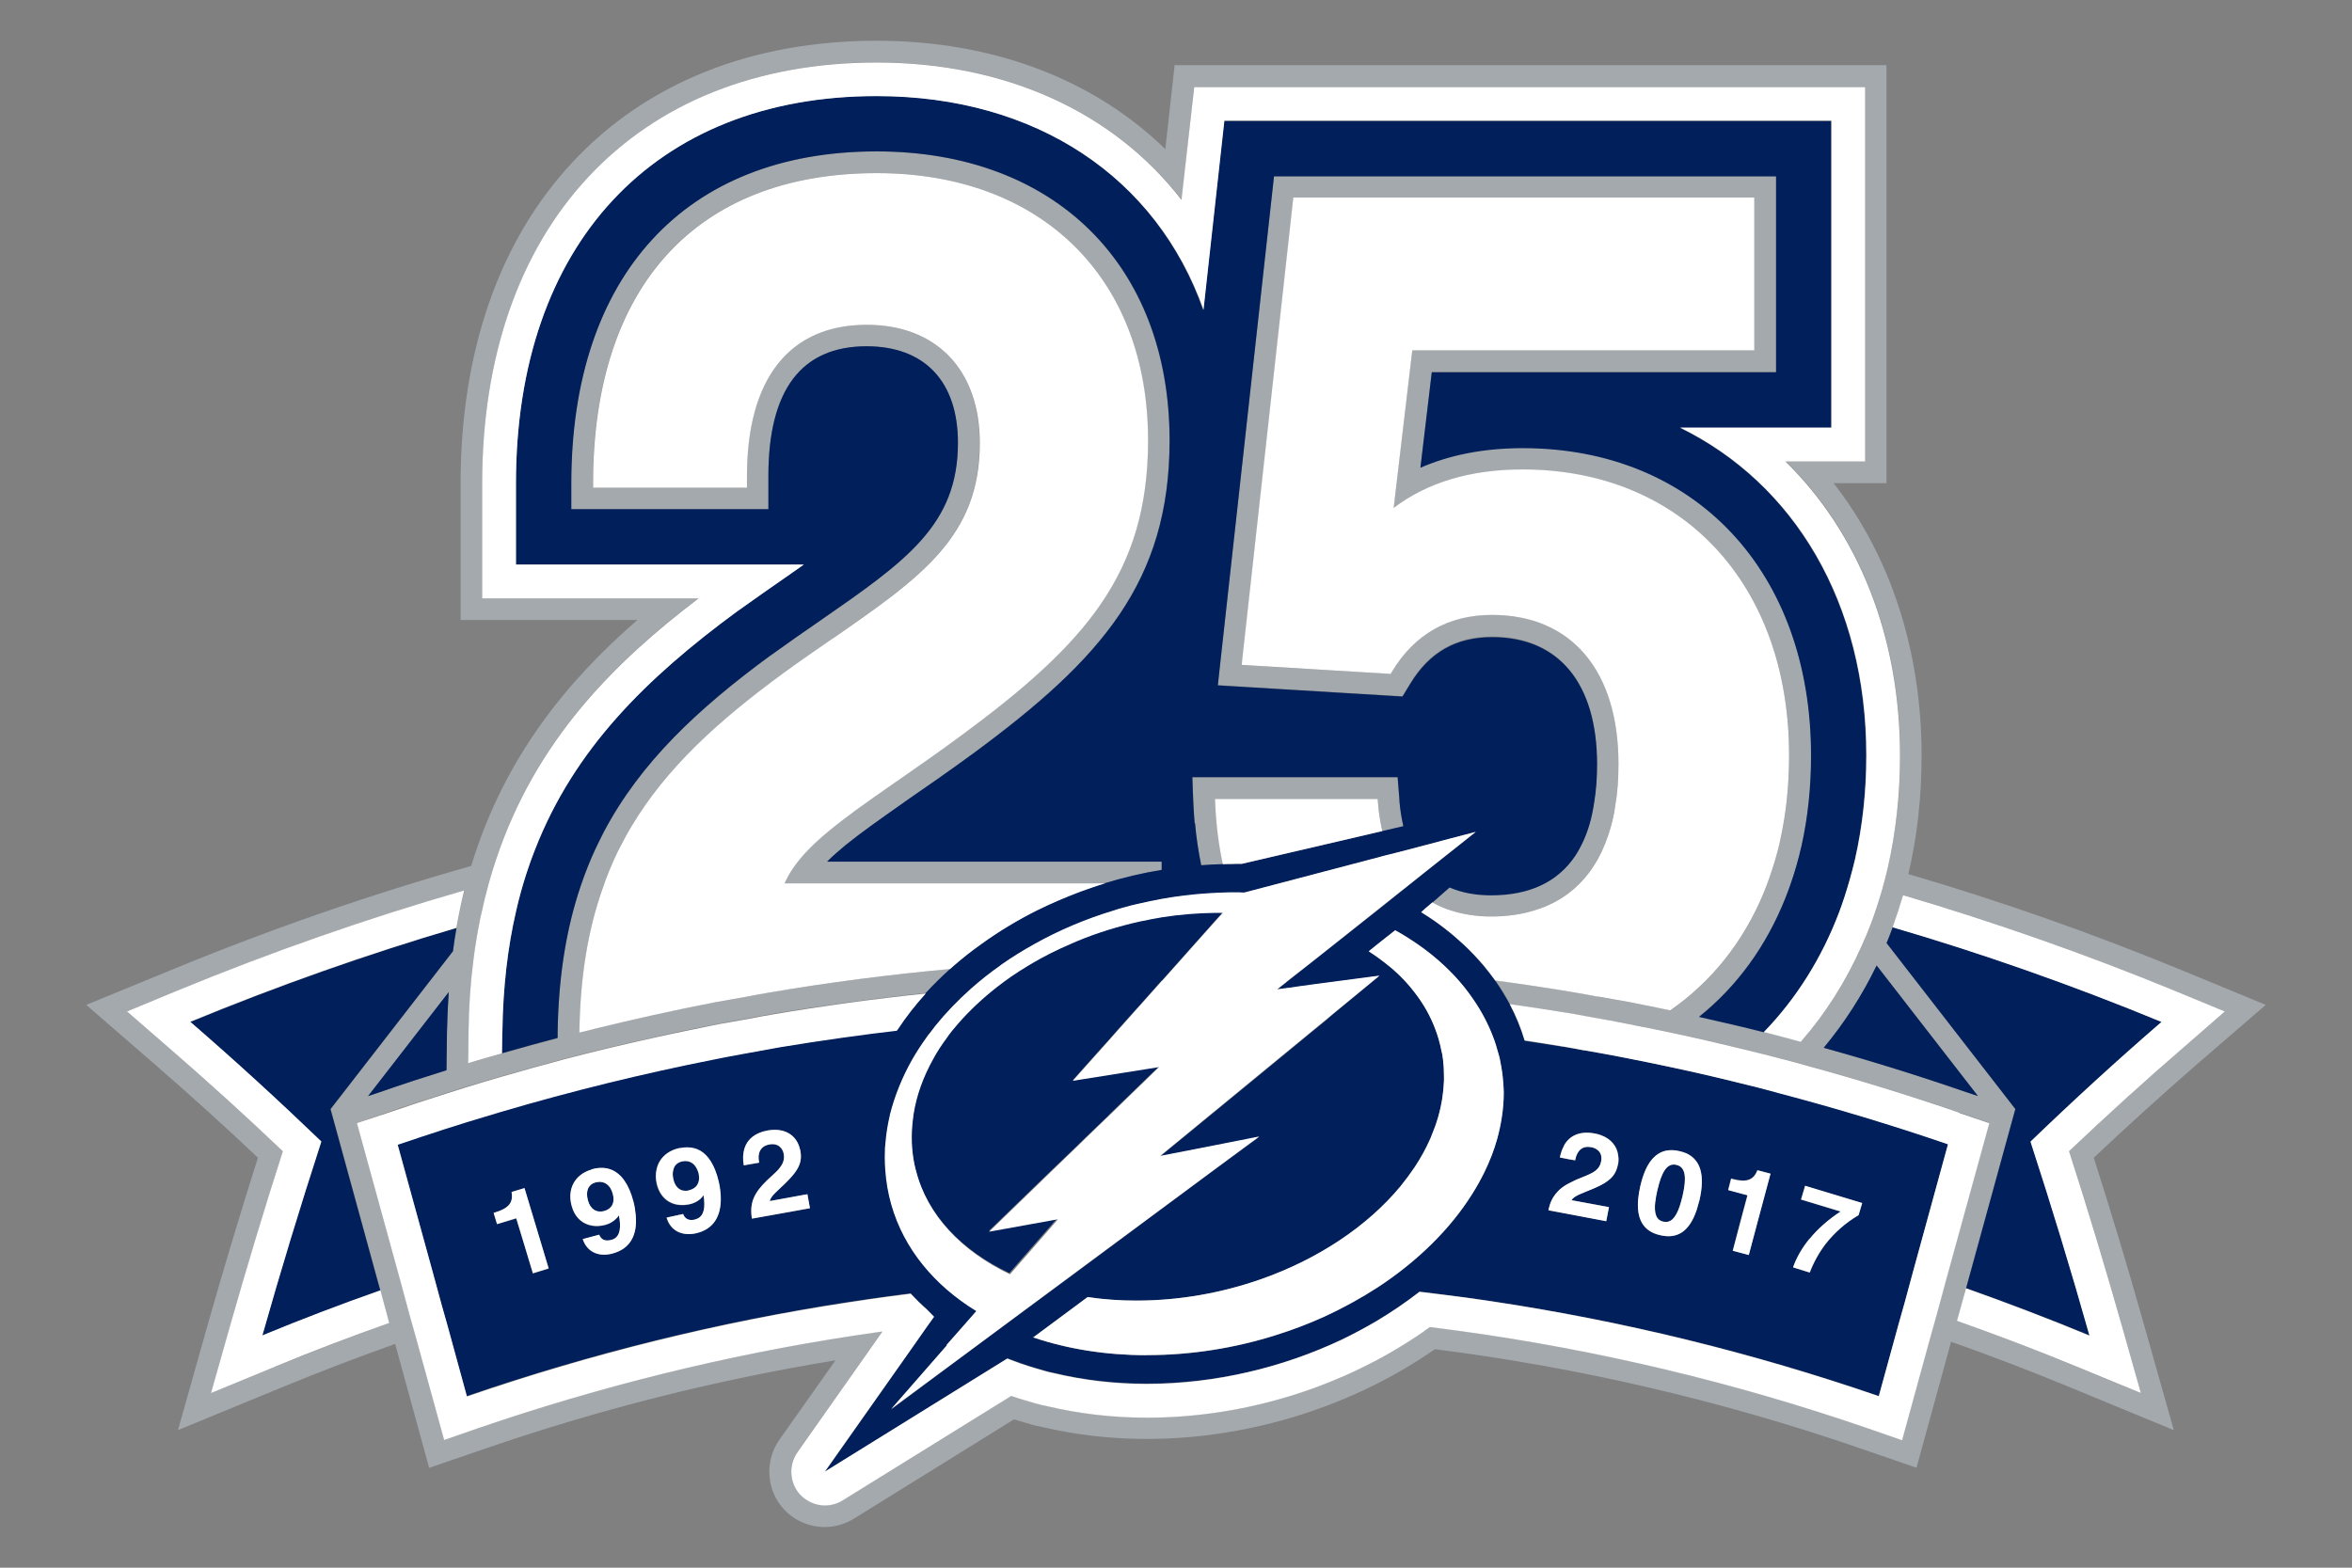 <?xml version="1.0" encoding="utf-8"?>
<!-- Generator: Adobe Illustrator 21.0.2, SVG Export Plug-In . SVG Version: 6.00 Build 0)  -->
<svg version="1.1" id="Layer_1" xmlns="http://www.w3.org/2000/svg" xmlns:xlink="http://www.w3.org/1999/xlink" x="0px" y="0px"
	 viewBox="0 0 24 16" style="enable-background:new 0 0 24 16;" xml:space="preserve">
<rect x="0" y="0" width="24" height="16" fill="#808080" stroke="none"/>
<path style="fill:none;" d="M23.12,10.256l-0.847-0.35c-0.924-0.38-1.858-0.71-2.8-0.985c0.09-0.38,0.135-0.786,0.135-1.21
	c0-1.066-0.316-2.035-0.898-2.78h0.54V0.665h-7.264l-0.095,0.857c-0.737-0.717-1.765-1.106-2.946-1.106
	c-1.275,0-2.35,0.43-3.105,1.242C5.093,2.458,4.7,3.592,4.7,4.934v1.394h1.804c-0.702,0.61-1.354,1.386-1.696,2.51
	c-1.037,0.294-2.065,0.65-3.08,1.07L0.88,10.256l0.692,0.6c0.356,0.31,0.713,0.63,1.06,0.96c-0.175,0.55-0.342,1.107-0.5,1.66
	l-0.316,1.12l1.076-0.443c0.377-0.155,0.756-0.3,1.14-0.437l0.347,1.265l0.568-0.195c1.173-0.404,2.37-0.705,3.578-0.902
	l-0.572,0.81c-0.154,0.22-0.133,0.52,0.05,0.714c0.107,0.113,0.257,0.177,0.412,0.177c0.105,0,0.208-0.03,0.298-0.085l1.634-1.014
	c0.015,0.005,0.03,0.01,0.047,0.014c0.083,0.025,0.16,0.05,0.24,0.064c0.342,0.08,0.7,0.122,1.065,0.122
	c1.074,0,2.126-0.347,2.943-0.916c1.47,0.186,2.925,0.524,4.346,1.014l0.568,0.196l0.353-1.286c0.403,0.142,0.802,0.295,1.197,0.458
	l1.076,0.444l-0.317-1.12c-0.157-0.555-0.325-1.113-0.5-1.66c0.35-0.33,0.705-0.652,1.06-0.96L23.12,10.256L23.12,10.256z"/>
<g>
	<path style="fill:#A4A9AD;" d="M23.12,10.256l-0.847-0.35c-0.924-0.38-1.858-0.71-2.8-0.985c0.09-0.38,0.135-0.786,0.135-1.21
		c0-1.066-0.316-2.035-0.898-2.78h0.54V0.665h-7.264l-0.095,0.857c-0.737-0.717-1.765-1.106-2.946-1.106
		c-1.275,0-2.35,0.43-3.105,1.242C5.093,2.458,4.7,3.592,4.7,4.934v1.394h1.804c-0.702,0.61-1.354,1.386-1.696,2.51
		c-1.037,0.294-2.065,0.65-3.08,1.07L0.88,10.256l0.692,0.6c0.356,0.31,0.713,0.63,1.06,0.96c-0.175,0.55-0.342,1.107-0.5,1.66
		l-0.316,1.12l1.076-0.443c0.377-0.155,0.756-0.3,1.14-0.437l0.347,1.265l0.568-0.195c1.173-0.404,2.37-0.705,3.578-0.902
		l-0.572,0.81c-0.154,0.22-0.133,0.52,0.05,0.714c0.107,0.113,0.257,0.177,0.412,0.177c0.105,0,0.208-0.03,0.298-0.085l1.634-1.014
		c0.015,0.005,0.03,0.01,0.047,0.014c0.083,0.025,0.16,0.05,0.24,0.064c0.342,0.08,0.7,0.122,1.065,0.122
		c1.074,0,2.126-0.347,2.943-0.916c1.47,0.186,2.925,0.524,4.346,1.014l0.568,0.196l0.353-1.286
		c0.403,0.142,0.802,0.295,1.197,0.458l1.076,0.444l-0.317-1.12c-0.157-0.555-0.325-1.113-0.5-1.66c0.35-0.33,0.705-0.652,1.06-0.96
		L23.12,10.256L23.12,10.256z M2.808,13.948l-0.655,0.27l0.193-0.682c0.17-0.597,0.35-1.196,0.54-1.786
		c-0.383-0.364-0.775-0.72-1.17-1.062l-0.42-0.365l0.515-0.213c0.967-0.398,1.944-0.74,2.93-1.022
		c-0.032,0.124-0.06,0.25-0.082,0.383C4.645,9.549,4.633,9.629,4.622,9.709l-1.247,1.61l0.507,1.85l0.09,0.333
		c-0.39,0.14-0.777,0.29-1.162,0.448L2.808,13.948z M4.561,10.528l-0.004,0.395c-0.228,0.07-0.456,0.145-0.682,0.223l-0.12,0.04
		l0.824-1.06c-0.01,0.13-0.015,0.263-0.017,0.4L4.561,10.528z M19.408,14.695l-0.346-0.12c-1.362-0.468-2.755-0.8-4.165-0.993
		c-0.102-0.014-0.205-0.028-0.307-0.04c-0.09,0.066-0.186,0.13-0.284,0.19c-0.745,0.46-1.665,0.735-2.604,0.735
		c-0.35,0-0.692-0.04-1.018-0.118c-0.07-0.014-0.143-0.036-0.226-0.06l-0.137-0.045l-1.722,1.067
		c-0.056,0.035-0.12,0.052-0.18,0.052c-0.093,0-0.184-0.037-0.25-0.108c-0.113-0.12-0.126-0.3-0.032-0.434l0.695-0.987l0.175-0.248
		c-0.1,0.014-0.2,0.028-0.3,0.044c-1.295,0.2-2.575,0.514-3.83,0.946l-0.345,0.12l-0.29-1.054l-0.06-0.214l-0.09-0.332l-0.45-1.636
		l0.305-0.105c0.202-0.07,0.404-0.135,0.607-0.2l0.222-0.07l0.345-0.102c0.21-0.06,0.42-0.12,0.63-0.175
		c0.305-0.08,0.61-0.153,0.916-0.22l0.192-0.044l0.207-0.043l0.262-0.052c0.113-0.022,0.225-0.042,0.338-0.062l0.218-0.04
		c0.52-0.087,1.04-0.158,1.564-0.213c0.077-0.085,0.16-0.167,0.248-0.245c-0.62,0.058-1.24,0.138-1.857,0.242
		c-0.073,0.012-0.145,0.026-0.218,0.04l-0.338,0.06c-0.41,0.08-0.816,0.17-1.222,0.27c-0.035,0.01-0.07,0.017-0.105,0.026
		l-0.043,0.01C5.921,9.975,6,9.497,6.143,9.08c0.048-0.137,0.103-0.267,0.163-0.39c0.043-0.09,0.09-0.175,0.14-0.258
		c0.355-0.593,0.877-1.07,1.543-1.558C8.166,6.746,8.333,6.63,8.495,6.518c0.904-0.627,1.5-1.04,1.5-1.996
		c0-0.745-0.44-1.207-1.152-1.207c-0.788,0-1.223,0.55-1.223,1.544v0.117H6.05V4.933c0-2.013,1.055-3.167,2.895-3.167
		c1.682,0,2.768,1.07,2.768,2.73c0,1.355-0.64,2.076-1.904,3.008C9.574,7.677,9.351,7.832,9.155,7.969L9.117,7.995
		C8.981,8.089,8.855,8.178,8.739,8.263c-0.2,0.145-0.37,0.28-0.5,0.416c-0.105,0.11-0.185,0.22-0.234,0.336h3.27
		c0.188-0.057,0.38-0.103,0.578-0.136V8.793H8.44c0.055-0.055,0.12-0.11,0.19-0.17c0.16-0.128,0.354-0.265,0.567-0.414l0.085-0.06
		l0.287-0.2c0.117-0.084,0.242-0.172,0.37-0.267c1.294-0.954,1.994-1.744,1.994-3.186c0-1.792-1.173-2.95-2.99-2.95
		c-1.95,0-3.116,1.266-3.116,3.387v0.264H7.84v-0.34c0-0.877,0.337-1.322,1.002-1.322c0.593,0,0.932,0.36,0.932,0.986
		c0,0.84-0.53,1.206-1.406,1.815C8.206,6.446,8.04,6.563,7.862,6.692L7.857,6.695c-0.74,0.542-1.322,1.09-1.697,1.8
		C6.117,8.577,6.076,8.662,6.038,8.749C5.984,8.874,5.936,9.003,5.894,9.137c-0.126,0.41-0.197,0.87-0.204,1.403v0.056
		c-0.19,0.05-0.378,0.102-0.567,0.156l-0.345,0.1l0.004-0.323c0.003-0.26,0.02-0.503,0.05-0.734C4.849,9.659,4.87,9.528,4.895,9.401
		l0.014-0.065c0.022-0.11,0.048-0.215,0.076-0.318c0.024-0.086,0.05-0.17,0.077-0.25c0.406-1.212,1.202-2.006,2.064-2.663H4.92
		V4.934C4.92,3.65,5.294,2.57,6,1.81c0.716-0.768,1.734-1.174,2.946-1.174c1.32,0,2.42,0.51,3.113,1.402l0.127-1.153h6.846v3.82
		H18.22c0.746,0.73,1.17,1.79,1.17,3c0,0.405-0.044,0.79-0.127,1.152C19.247,8.927,19.229,9,19.209,9.07
		c-0.03,0.112-0.066,0.22-0.106,0.328l-0.007,0.02c-0.03,0.08-0.063,0.16-0.097,0.236c-0.16,0.357-0.367,0.684-0.62,0.974
		l-0.378-0.1c-0.22-0.054-0.44-0.106-0.662-0.155c0.387-0.31,0.686-0.72,0.88-1.21c0.043-0.105,0.08-0.214,0.112-0.327
		c0.02-0.07,0.038-0.14,0.055-0.214c0.063-0.286,0.096-0.592,0.096-0.916c0-1.877-1.184-3.138-2.944-3.138
		c-0.39,0-0.74,0.067-1.043,0.2l0.115-0.972h3.514v-2H13l-0.543,4.92l-0.03,0.276l1.884,0.114l0.08-0.136
		c0.193-0.318,0.465-0.473,0.834-0.473c0.68,0,1.07,0.473,1.07,1.298c0,0.142-0.01,0.272-0.03,0.39
		c-0.01,0.078-0.026,0.15-0.046,0.217c-0.036,0.124-0.085,0.232-0.147,0.325c-0.178,0.268-0.465,0.404-0.858,0.404
		c-0.17,0-0.307-0.03-0.422-0.08l-0.178,0.157c0.06,0.033,0.123,0.06,0.19,0.083c0.123,0.04,0.26,0.062,0.41,0.062
		c0.162,0,0.31-0.02,0.443-0.062c0.284-0.087,0.5-0.264,0.646-0.524c0.055-0.098,0.1-0.206,0.133-0.327
		c0.02-0.07,0.034-0.142,0.046-0.217c0.02-0.132,0.033-0.274,0.033-0.428c0-0.95-0.483-1.52-1.29-1.52
		c-0.447,0-0.79,0.196-1.023,0.58l-0.013,0.022l-1.517-0.09l0.005-0.046l0.522-4.723H17.9v1.56h-3.49l-0.19,1.608
		c0.345-0.26,0.786-0.393,1.315-0.393c1.628,0,2.722,1.172,2.722,2.917c0,0.305-0.03,0.593-0.09,0.862
		c-0.017,0.073-0.036,0.144-0.056,0.214c-0.032,0.113-0.07,0.222-0.113,0.327c-0.207,0.5-0.532,0.906-0.954,1.2
		c-0.02-0.005-0.04-0.01-0.058-0.013l-0.062-0.013c-0.094-0.02-0.187-0.038-0.28-0.056l-0.34-0.06
		c-0.072-0.014-0.144-0.028-0.217-0.04c-0.275-0.047-0.55-0.087-0.827-0.125c0.055,0.08,0.105,0.16,0.15,0.244
		c0.21,0.03,0.42,0.06,0.628,0.096c0.073,0.012,0.145,0.026,0.218,0.04l0.34,0.06l0.03,0.007l0.073,0.014
		c0.02,0.004,0.044,0.01,0.066,0.013c0.11,0.022,0.222,0.044,0.332,0.068c0.238,0.05,0.475,0.106,0.712,0.164
		c0.132,0.032,0.264,0.066,0.395,0.1c0.08,0.02,0.163,0.043,0.244,0.065c0.517,0.142,1.032,0.3,1.543,0.476l0.305,0.105
		l-0.444,1.616l-0.09,0.333l-0.06,0.214l-0.297,1.075L19.408,14.695z M19.15,9.853l1.032,1.333l-0.12-0.04
		c-0.48-0.167-0.964-0.317-1.452-0.453C18.823,10.438,19.003,10.157,19.15,9.853z M21.115,11.751c0.19,0.59,0.37,1.19,0.54,1.787
		l0.192,0.682l-0.655-0.27c-0.404-0.168-0.81-0.323-1.222-0.468l0.09-0.333l0.504-1.83L19.25,9.625
		c0.022-0.053,0.043-0.107,0.063-0.162c0.04-0.107,0.074-0.216,0.106-0.328c0.93,0.274,1.854,0.6,2.77,0.976l0.514,0.213
		l-0.42,0.365c-0.395,0.34-0.787,0.697-1.17,1.06L21.115,11.751z"/>
	<path style="fill:#A4A9AD;" d="M14.278,8.158l-0.017-0.223V7.932h-2.095l0.006,0.127l0.007,0.147
		c0.003,0.066,0.008,0.132,0.014,0.196c0.015,0.148,0.036,0.29,0.065,0.428c0.074-0.005,0.148-0.008,0.223-0.01
		c-0.03-0.133-0.05-0.27-0.065-0.415c-0.007-0.068-0.012-0.137-0.015-0.208l-0.002-0.044h1.66l0.003,0.04
		c0.007,0.102,0.022,0.2,0.044,0.29l0.214-0.05c-0.02-0.087-0.033-0.174-0.04-0.258V8.158H14.278z"/>
</g>
<g>
	<path style="fill:#001F5B;" d="M4.556,10.923l0.005-0.396c0.003-0.138,0.01-0.272,0.018-0.402l-0.823,1.062l0.12-0.04
		C4.101,11.067,4.329,10.994,4.556,10.923z M22.058,10.43c-0.907-0.375-1.822-0.697-2.744-0.967c-0.02,0.055-0.04,0.108-0.063,0.162
		l1.314,1.694l-0.502,1.828c0.422,0.15,0.843,0.31,1.26,0.482c-0.186-0.66-0.387-1.32-0.6-1.98c0.433-0.418,0.88-0.826,1.336-1.22
		L22.058,10.43z"/>
	<path style="fill:#001F5B;" d="M20.063,11.146l0.12,0.04l-1.034-1.332c-0.147,0.303-0.327,0.584-0.54,0.84
		c0.488,0.135,0.972,0.286,1.453,0.452H20.063z M3.372,11.32l1.25-1.612c0.01-0.08,0.022-0.16,0.036-0.237
		c-0.912,0.27-1.818,0.59-2.716,0.96c0.457,0.395,0.902,0.803,1.337,1.222c-0.215,0.658-0.416,1.317-0.603,1.98
		c0.4-0.166,0.8-0.32,1.204-0.462L3.372,11.32L3.372,11.32z M7.115,11.94c-0.03-0.07-0.086-0.1-0.155-0.086
		c-0.048,0.01-0.08,0.04-0.09,0.085c-0.008,0.026-0.008,0.058,0,0.095c0.02,0.09,0.08,0.133,0.16,0.115
		c0.08-0.018,0.118-0.08,0.098-0.17c-0.003-0.015-0.008-0.03-0.013-0.04L7.115,11.94z M16.91,12.148
		c-0.01,0.042-0.015,0.08-0.02,0.113c-0.014,0.124,0.01,0.192,0.083,0.208c0.073,0.017,0.125-0.035,0.165-0.154
		c0.01-0.03,0.02-0.066,0.03-0.107c0.045-0.196,0.03-0.298-0.063-0.32c-0.092-0.02-0.15,0.065-0.194,0.26H16.91z M6.08,12.067
		c-0.075,0.02-0.107,0.087-0.08,0.184c0.023,0.09,0.084,0.13,0.165,0.11c0.08-0.02,0.113-0.086,0.09-0.173
		c-0.025-0.097-0.093-0.14-0.174-0.12L6.08,12.067z"/>
	<path style="fill:#001F5B;" d="M17.896,11.09c-0.145-0.038-0.29-0.073-0.436-0.107c-0.283-0.066-0.567-0.126-0.85-0.182
		l-0.093-0.017c-0.113-0.022-0.226-0.042-0.34-0.062c-0.005,0-0.012,0-0.018-0.002l-0.103-0.018l-0.097-0.017l-0.015-0.002
		l-0.387-0.06c-0.038-0.127-0.088-0.25-0.15-0.37c-0.045-0.083-0.095-0.165-0.15-0.244c-0.037-0.05-0.076-0.1-0.117-0.15
		c-0.063-0.076-0.133-0.15-0.208-0.22c-0.122-0.114-0.257-0.22-0.406-0.312l-0.025-0.016l0.018-0.015l0.025-0.022l0.035-0.03
		l0.035-0.03l0.178-0.156c0.116,0.05,0.254,0.08,0.423,0.08c0.393,0,0.68-0.136,0.86-0.404c0.06-0.093,0.11-0.2,0.146-0.325
		c0.02-0.067,0.034-0.14,0.046-0.216c0.02-0.12,0.03-0.25,0.03-0.392c0-0.825-0.39-1.298-1.07-1.298c-0.37,0-0.64,0.155-0.834,0.473
		l-0.082,0.133l-1.884-0.114l0.03-0.275L13,1.8h5.123v2H14.61l-0.116,0.974c0.303-0.132,0.652-0.2,1.043-0.2
		c1.76,0,2.943,1.26,2.943,3.138c0,0.325-0.033,0.63-0.096,0.916c-0.016,0.073-0.035,0.144-0.055,0.214
		c-0.033,0.113-0.07,0.222-0.112,0.327c-0.195,0.49-0.494,0.9-0.88,1.21c0.22,0.05,0.44,0.1,0.66,0.156
		c0.33-0.34,0.59-0.75,0.77-1.223c0.04-0.106,0.074-0.216,0.106-0.328c0.02-0.07,0.038-0.143,0.055-0.215
		c0.074-0.33,0.114-0.685,0.114-1.058c0-1.553-0.732-2.772-1.9-3.345h1.543v-3.13h-6.194l-0.213,1.93
		C11.803,1.817,10.58,0.98,8.945,0.98c-2.27,0-3.68,1.514-3.68,3.952v0.83h2.938l-0.16,0.11c-0.163,0.113-0.33,0.23-0.513,0.36
		L7.523,6.238c-0.932,0.684-1.662,1.406-2.06,2.424C5.43,8.742,5.4,8.827,5.373,8.912c-0.04,0.125-0.076,0.253-0.106,0.385
		c-0.086,0.37-0.134,0.78-0.14,1.234l-0.004,0.218c0.19-0.054,0.378-0.106,0.567-0.156v-0.055c0.008-0.532,0.078-0.993,0.205-1.402
		c0.042-0.135,0.09-0.264,0.143-0.388c0.038-0.087,0.08-0.172,0.122-0.255c0.374-0.71,0.958-1.257,1.697-1.8l0.004-0.002
		c0.18-0.13,0.346-0.245,0.508-0.357c0.877-0.608,1.406-0.976,1.406-1.815c0-0.626-0.34-0.985-0.932-0.985
		c-0.665,0-1.002,0.445-1.002,1.323v0.34H5.83V4.933c0-2.12,1.164-3.388,3.115-3.388c1.816,0,2.99,1.158,2.99,2.95
		c0,1.443-0.7,2.233-1.993,3.187c-0.13,0.095-0.254,0.184-0.373,0.267l-0.288,0.2l-0.085,0.06C8.983,8.359,8.79,8.495,8.63,8.624
		c-0.07,0.058-0.135,0.114-0.19,0.17h3.414v0.084c-0.198,0.032-0.39,0.078-0.577,0.135l-0.134,0.043
		c-0.04,0.013-0.08,0.028-0.118,0.043c-0.152,0.057-0.3,0.12-0.44,0.19c-0.203,0.102-0.395,0.217-0.572,0.345
		c-0.097,0.07-0.19,0.144-0.28,0.22L9.695,9.889c-0.088,0.08-0.17,0.16-0.248,0.245c-0.107,0.117-0.203,0.24-0.287,0.367
		l-0.01,0.013l-0.247,0.03c-0.105,0.013-0.21,0.028-0.313,0.043c-0.212,0.03-0.424,0.062-0.635,0.098
		c-0.073,0.012-0.145,0.026-0.218,0.04l-0.338,0.06l-0.11,0.023c-0.73,0.143-1.455,0.32-2.174,0.533
		c-0.116,0.033-0.23,0.07-0.346,0.105c-0.074,0.023-0.148,0.045-0.222,0.07c-0.164,0.052-0.327,0.106-0.49,0.162l0.358,1.306
		l0.09,0.332l0.06,0.213l0.197,0.72c1.273-0.438,2.57-0.757,3.878-0.958l0.248-0.037c0.135-0.02,0.27-0.037,0.404-0.054
		c0.052,0.057,0.107,0.11,0.166,0.163l0.073,0.073l-0.063,0.09l-0.17,0.244l-0.88,1.25l1.863-1.157
		c0.09,0.035,0.18,0.067,0.275,0.096c0.08,0.023,0.143,0.042,0.198,0.052c0.302,0.073,0.62,0.11,0.947,0.11
		c0.708,0,1.394-0.167,1.99-0.45c0.123-0.058,0.242-0.122,0.356-0.19c0.156-0.092,0.303-0.192,0.44-0.3l0.467,0.06
		c0.092,0.013,0.184,0.025,0.276,0.04c1.33,0.2,2.648,0.52,3.942,0.967l0.203-0.74l0.06-0.212l0.09-0.332l0.354-1.287
		c-0.57-0.197-1.145-0.37-1.722-0.523l-0.262-0.068L17.896,11.09z M17.926,12.5l-0.082,0.308l-0.164-0.044l0.08-0.305l0.07-0.263
		l-0.197-0.053l0.03-0.116c0.006,0,0.01,0.002,0.014,0.003c0.14,0.038,0.214,0.017,0.255-0.088l0.133,0.035l-0.14,0.524L17.926,12.5
		z M17.342,12.248l-0.03,0.106c-0.072,0.21-0.194,0.294-0.37,0.254c-0.174-0.04-0.247-0.166-0.224-0.38
		c0.004-0.038,0.01-0.076,0.02-0.118c0.014-0.065,0.032-0.122,0.054-0.17c0.074-0.163,0.188-0.227,0.344-0.19
		c0.026,0.005,0.05,0.013,0.072,0.023C17.355,11.84,17.398,11.998,17.342,12.248z M16.51,11.881c-0.015,0.08-0.05,0.13-0.104,0.17
		c-0.04,0.03-0.088,0.054-0.148,0.08l-0.01,0.004c-0.11,0.046-0.185,0.068-0.212,0.113l0.382,0.072l-0.027,0.143l-0.49-0.092
		l-0.09-0.016l-0.01-0.002c0.008-0.04,0.02-0.076,0.035-0.107c0.02-0.04,0.046-0.073,0.078-0.102c0.03-0.027,0.066-0.05,0.108-0.073
		l0.062-0.03c0.067-0.027,0.124-0.047,0.167-0.072c0.045-0.027,0.077-0.06,0.088-0.117v-0.01c0.006-0.043-0.007-0.08-0.036-0.103
		c-0.017-0.014-0.04-0.025-0.067-0.03c-0.083-0.016-0.143,0.028-0.162,0.128v0.007l-0.06-0.01l-0.082-0.017l-0.014-0.003
		c0.01-0.046,0.023-0.086,0.042-0.12v-0.003c0.06-0.107,0.17-0.15,0.314-0.123c0.023,0.004,0.044,0.01,0.063,0.017
		c0.104,0.038,0.165,0.114,0.176,0.21c0.005,0.028,0.005,0.057,0,0.087L16.51,11.881z M12.19,8.404
		c-0.005-0.064-0.01-0.13-0.013-0.196L12.171,8.06l-0.004-0.128h2.095v0.003l0.018,0.223v0.017c0.007,0.084,0.02,0.17,0.04,0.257
		l-0.214,0.05l-0.02,0.005l-0.02,0.005l-0.043,0.01l-1.35,0.315h-0.105l-0.043,0.002H12.48c-0.075,0.002-0.15,0.006-0.223,0.012
		c-0.028-0.14-0.05-0.28-0.063-0.43L12.19,8.404z M8.23,12.338l-0.148,0.027l-0.41,0.074c-0.027-0.166,0.026-0.267,0.154-0.39
		c0.044-0.043,0.083-0.077,0.113-0.11c0.016-0.017,0.03-0.036,0.04-0.055c0.018-0.03,0.025-0.064,0.017-0.105
		c-0.004-0.024-0.014-0.044-0.027-0.06c-0.008-0.01-0.018-0.02-0.03-0.025c-0.024-0.014-0.055-0.02-0.09-0.012
		c-0.033,0.007-0.06,0.02-0.077,0.04c-0.03,0.03-0.04,0.077-0.03,0.14c0.002,0,0.002,0.004,0.002,0.006l-0.115,0.02l-0.04,0.006
		c-0.012-0.064-0.008-0.12,0.006-0.17c0,0,0-0.003,0.002-0.005c0.03-0.095,0.112-0.16,0.237-0.18
		c0.025-0.006,0.05-0.007,0.072-0.007c0.13,0,0.222,0.07,0.254,0.187c0.003,0.01,0.007,0.017,0.008,0.027
		c0.014,0.077,0,0.136-0.036,0.194c-0.026,0.042-0.063,0.083-0.11,0.13c0,0-0.002,0-0.002,0.002
		c-0.088,0.086-0.155,0.134-0.164,0.187l0.196-0.035l0.153-0.028l0.034-0.006l0.025,0.144l-0.035,0.005L8.23,12.338z M6.253,12.794
		c-0.147,0.04-0.264-0.018-0.306-0.147l0.168-0.044c0.02,0.052,0.062,0.07,0.124,0.053c0.075-0.02,0.1-0.09,0.082-0.214
		l-0.007-0.037c-0.01,0.02-0.027,0.036-0.045,0.05c-0.026,0.022-0.058,0.04-0.097,0.05c-0.045,0.01-0.088,0.013-0.127,0.007
		c-0.103-0.016-0.182-0.088-0.214-0.208c-0.044-0.17,0.035-0.312,0.198-0.363l0.016-0.007c0.07-0.02,0.135-0.016,0.19,0.006
		c0.105,0.04,0.182,0.148,0.227,0.322c0.013,0.05,0.02,0.095,0.024,0.14c0.02,0.208-0.06,0.345-0.234,0.39L6.253,12.794z
		 M7.186,12.247l-0.007-0.048c-0.018,0.026-0.04,0.047-0.068,0.063c-0.022,0.014-0.048,0.025-0.078,0.03
		c-0.034,0.01-0.065,0.01-0.095,0.008c-0.12-0.008-0.21-0.087-0.24-0.22c-0.01-0.05-0.01-0.097,0-0.14
		c0.02-0.11,0.103-0.192,0.23-0.22h0.006c0.05-0.01,0.098-0.01,0.14,0c0.096,0.022,0.17,0.097,0.22,0.22
		c0.014,0.037,0.027,0.078,0.038,0.124c0.012,0.054,0.017,0.103,0.02,0.15c0.008,0.204-0.078,0.335-0.252,0.373
		c-0.15,0.033-0.263-0.03-0.3-0.16l0.168-0.036c0.02,0.05,0.06,0.07,0.122,0.056c0.075-0.015,0.106-0.083,0.094-0.2L7.186,12.247z
		 M5.268,12.437l-0.196,0.058L5.037,12.38l0.013-0.005c0.14-0.042,0.19-0.098,0.17-0.21l0.132-0.04l0.158,0.526l0.09,0.297
		l-0.163,0.05l-0.09-0.3l-0.08-0.262L5.268,12.437z M9.096,14.379l0.568-0.65l0.213-0.244l0.09-0.104
		c-0.107-0.067-0.208-0.14-0.3-0.22c-0.362-0.315-0.594-0.73-0.63-1.222c-0.002-0.043-0.004-0.086-0.004-0.13l0.003-0.09
		c0.002-0.036,0.005-0.072,0.01-0.107c0.007-0.073,0.02-0.147,0.037-0.22c0-0.006,0.003-0.01,0.004-0.017
		c0.047-0.194,0.124-0.383,0.23-0.565c0.042-0.075,0.09-0.15,0.142-0.22l0.03-0.044l0.033-0.043l0.024-0.03
		c0.107-0.133,0.23-0.26,0.364-0.38c0.094-0.082,0.193-0.16,0.297-0.235l0.012-0.01c0.106-0.075,0.22-0.145,0.34-0.21
		c0.25-0.14,0.522-0.257,0.812-0.345l0.173-0.05l0.043-0.01c0.014-0.002,0.028-0.006,0.043-0.01
		c0.074-0.016,0.147-0.032,0.222-0.045c0.156-0.028,0.315-0.047,0.476-0.058c0.075-0.005,0.15-0.008,0.227-0.01h0.147l1.394-0.366
		l0.043-0.01l0.04-0.01l0.216-0.058L14.8,8.559l0.26-0.068l-0.108,0.086l-0.4,0.317L14.38,9.031l-0.034,0.027l-0.035,0.028
		l-0.262,0.21l-0.434,0.343l-0.24,0.19l-0.04,0.03l-0.166,0.133l-0.032,0.025l-0.024,0.02l-0.013,0.01l-0.067,0.052l0.105-0.014
		l0.06-0.007l0.05-0.007l0.147-0.02l0.68-0.09l-0.154,0.127l-0.313,0.258l-0.033,0.028l-0.035,0.032l-0.175,0.143l-0.45,0.37
		l-0.495,0.407l-0.065,0.053l-0.028,0.023l-0.268,0.22l-0.123,0.1l-0.096,0.08l0.403-0.08l0.506-0.098l0.013-0.003l0.087-0.017
		l-0.027,0.02l-0.06,0.044l-0.074,0.054l-0.3,0.22l-1.523,1.13l-0.508,0.375l-0.338,0.25l-0.926,0.688L9.096,14.379z M14.058,13.139
		c-0.17,0.112-0.352,0.212-0.545,0.3c-0.16,0.073-0.327,0.137-0.5,0.19c-0.41,0.13-0.855,0.203-1.314,0.203
		c-0.41,0-0.8-0.062-1.15-0.18h-0.008l0.32-0.238l0.238-0.176c0.16,0.024,0.327,0.036,0.497,0.036c0.442,0,0.872-0.078,1.265-0.216
		c0.588-0.205,1.093-0.543,1.43-0.95c0.053-0.066,0.103-0.132,0.147-0.2c0.06-0.092,0.112-0.187,0.155-0.284l0.016-0.038
		c0.026-0.06,0.048-0.12,0.066-0.183c0.035-0.12,0.055-0.244,0.06-0.37v-0.05c0-0.058-0.003-0.116-0.01-0.172l-0.007-0.044
		l-0.01-0.044c-0.014-0.075-0.035-0.15-0.062-0.22c-0.05-0.13-0.12-0.254-0.207-0.37c-0.065-0.086-0.142-0.167-0.23-0.243
		c-0.01-0.01-0.024-0.02-0.036-0.03c-0.064-0.054-0.132-0.103-0.205-0.15l0.09-0.072l0.18-0.142c0.08,0.044,0.156,0.092,0.23,0.142
		c0.098,0.07,0.19,0.143,0.272,0.22c0.034,0.033,0.066,0.065,0.097,0.098c0.073,0.078,0.14,0.16,0.197,0.246
		c0.082,0.12,0.148,0.244,0.198,0.373c0.023,0.06,0.04,0.118,0.057,0.178l0.012,0.043l0.008,0.042
		c0.015,0.073,0.025,0.147,0.03,0.22c0.002,0.032,0.004,0.064,0.004,0.096c0,0.085-0.007,0.168-0.02,0.252
		c-0.01,0.074-0.027,0.147-0.047,0.22c-0.034,0.117-0.078,0.232-0.133,0.344c-0.036,0.074-0.077,0.147-0.122,0.218
		c-0.225,0.36-0.558,0.687-0.967,0.955L14.058,13.139z M18.418,12.103l0.584,0.176l-0.037,0.123
		c-0.136,0.082-0.246,0.18-0.333,0.292c-0.068,0.088-0.123,0.185-0.164,0.295l-0.17-0.052c0.036-0.104,0.093-0.2,0.166-0.29
		c0.083-0.103,0.19-0.197,0.318-0.28l-0.404-0.123L18.418,12.103L18.418,12.103z"/>
	<path style="fill:#001F5B;" d="M10.09,12.563l0.646-0.625l0.23-0.22l0.105-0.103l0.23-0.22l0.02-0.022l0.505-0.488l-0.88,0.14
		l0.193-0.217l0.198-0.22l0.038-0.044l0.038-0.043l0.134-0.15l0.003-0.002l0.042-0.048l0.043-0.048l0.22-0.247h0.002l0.134-0.15
		l0.065-0.073l0.134-0.15l0.234-0.263l0.053-0.06H12.4c-0.182,0.003-0.365,0.02-0.544,0.047c-0.074,0.012-0.148,0.027-0.22,0.043
		l-0.044,0.01c-0.014,0.002-0.028,0.006-0.043,0.01c-0.22,0.052-0.433,0.124-0.634,0.212c-0.13,0.057-0.257,0.12-0.378,0.19
		l-0.05,0.03c-0.112,0.068-0.218,0.14-0.317,0.217c-0.148,0.115-0.282,0.242-0.398,0.377l-0.044,0.052L9.694,10.54l-0.032,0.043
		c-0.053,0.072-0.1,0.145-0.143,0.22c-0.1,0.18-0.17,0.37-0.2,0.566c0,0.007,0,0.013-0.002,0.018c-0.01,0.07-0.016,0.14-0.016,0.212
		v0.01c0,0.035,0,0.07,0.004,0.104c0.006,0.076,0.018,0.15,0.036,0.22c0.116,0.465,0.473,0.83,0.958,1.06l0.49-0.56L10.09,12.563
		L10.09,12.563z"/>
</g>
<g>
	<path style="fill:#FFFFFF;" d="M2.677,13.63c0.187-0.66,0.388-1.32,0.602-1.98c-0.435-0.418-0.88-0.826-1.338-1.222
		c0.897-0.37,1.804-0.69,2.716-0.958c0.023-0.13,0.05-0.26,0.08-0.382C3.753,9.371,2.777,9.712,1.81,10.11l-0.514,0.213l0.42,0.365
		c0.395,0.342,0.788,0.698,1.17,1.062c-0.19,0.59-0.37,1.19-0.54,1.786l-0.193,0.682l0.655-0.27c0.385-0.16,0.773-0.307,1.164-0.446
		l-0.09-0.333c-0.404,0.142-0.806,0.295-1.205,0.46V13.63z M22.704,10.324l-0.515-0.213c-0.915-0.376-1.84-0.7-2.77-0.975
		c-0.032,0.11-0.068,0.22-0.107,0.328c0.922,0.27,1.837,0.592,2.744,0.966c-0.457,0.395-0.902,0.803-1.337,1.222
		c0.214,0.658,0.415,1.317,0.602,1.98c-0.42-0.174-0.84-0.334-1.26-0.483l-0.092,0.332c0.41,0.145,0.818,0.3,1.222,0.467l0.655,0.27
		l-0.193-0.683c-0.17-0.597-0.35-1.196-0.54-1.786c0.383-0.363,0.775-0.72,1.17-1.06l0.42-0.366L22.704,10.324z M5.126,10.534
		c0.006-0.454,0.054-0.863,0.14-1.235c0.03-0.134,0.066-0.262,0.106-0.385c0.028-0.086,0.058-0.17,0.09-0.25
		c0.4-1.02,1.13-1.74,2.06-2.424L7.53,6.235c0.182-0.13,0.35-0.248,0.512-0.36l0.16-0.113H5.265V4.934
		c0-2.438,1.41-3.953,3.68-3.953c1.637,0,2.86,0.838,3.336,2.18l0.213-1.93h6.194v3.133h-1.543c1.168,0.573,1.9,1.792,1.9,3.345
		c0,0.374-0.04,0.727-0.115,1.058c-0.017,0.073-0.036,0.144-0.056,0.214c-0.032,0.112-0.067,0.222-0.107,0.328
		c-0.178,0.47-0.438,0.883-0.768,1.224c0.125,0.032,0.25,0.065,0.376,0.1c0.254-0.29,0.46-0.617,0.62-0.975
		c0.035-0.077,0.068-0.155,0.098-0.235l0.007-0.02c0.04-0.107,0.075-0.216,0.107-0.328c0.02-0.07,0.038-0.142,0.055-0.214
		c0.083-0.362,0.126-0.747,0.126-1.15c0-1.212-0.423-2.27-1.17-3.002h0.814V0.888h-6.846l-0.13,1.152
		c-0.691-0.894-1.791-1.402-3.111-1.402C7.732,0.638,6.714,1.043,6,1.81C5.294,2.568,4.92,3.65,4.92,4.934v1.173h2.208
		c-0.862,0.656-1.66,1.45-2.065,2.662c-0.027,0.08-0.053,0.163-0.077,0.25C4.958,9.121,4.932,9.227,4.909,9.336
		c-0.006,0.02-0.01,0.043-0.014,0.065C4.87,9.528,4.848,9.661,4.831,9.795c-0.03,0.232-0.047,0.475-0.05,0.733l-0.004,0.323
		c0.115-0.035,0.23-0.068,0.345-0.1l0.003-0.22L5.126,10.534z"/>
	<path style="fill:#FFFFFF;" d="M8.494,6.518C8.332,6.63,8.164,6.746,7.988,6.874C7.322,7.362,6.8,7.839,6.445,8.432
		c-0.05,0.083-0.096,0.17-0.14,0.257c-0.06,0.124-0.114,0.253-0.16,0.39c-0.146,0.417-0.225,0.894-0.233,1.46
		c0.014-0.005,0.03-0.008,0.043-0.01l0.105-0.027c0.406-0.1,0.813-0.19,1.222-0.27l0.338-0.06c0.073-0.014,0.145-0.028,0.218-0.04
		c0.616-0.105,1.235-0.185,1.857-0.242l0.038-0.034c0.088-0.077,0.18-0.15,0.28-0.22c0.176-0.128,0.368-0.244,0.57-0.345
		c0.142-0.07,0.29-0.133,0.44-0.19l0.12-0.042c0.043-0.015,0.088-0.03,0.133-0.043h-3.27C8.056,8.9,8.136,8.79,8.241,8.68
		c0.13-0.136,0.3-0.27,0.5-0.417C8.857,8.179,8.983,8.09,9.119,7.996c0.012-0.01,0.025-0.017,0.038-0.026
		c0.196-0.137,0.42-0.292,0.654-0.465c1.263-0.932,1.904-1.653,1.904-3.01c0-1.657-1.087-2.728-2.768-2.728
		c-1.84,0-2.895,1.154-2.895,3.167v0.043h1.57V4.86c0-0.997,0.434-1.545,1.223-1.545c0.712,0,1.153,0.463,1.153,1.207
		c0,0.954-0.598,1.37-1.502,1.996L8.494,6.518z M16.303,10.17l0.338,0.06l0.282,0.057l0.062,0.013l0.058,0.012
		c0.422-0.293,0.747-0.7,0.954-1.2c0.043-0.104,0.08-0.213,0.114-0.326c0.02-0.07,0.04-0.14,0.055-0.214
		c0.06-0.27,0.09-0.557,0.09-0.863c0-1.746-1.093-2.918-2.72-2.918c-0.53,0-0.972,0.132-1.315,0.393l0.19-1.608h3.49v-1.56h-4.704
		L12.675,6.74l-0.004,0.046l1.52,0.092l0.012-0.022c0.232-0.384,0.576-0.58,1.022-0.58c0.81,0,1.29,0.57,1.29,1.52
		c0,0.154-0.01,0.296-0.033,0.428c-0.01,0.076-0.026,0.148-0.045,0.216c-0.034,0.12-0.078,0.23-0.132,0.327
		c-0.145,0.26-0.362,0.438-0.646,0.524c-0.134,0.042-0.282,0.063-0.444,0.063c-0.15,0-0.286-0.022-0.41-0.062
		c-0.067-0.02-0.13-0.05-0.19-0.082l-0.034,0.03l-0.036,0.03L14.52,9.293l-0.018,0.016l0.025,0.016
		c0.15,0.093,0.284,0.2,0.406,0.312c0.075,0.07,0.145,0.144,0.21,0.22c0.04,0.05,0.08,0.1,0.115,0.15
		c0.276,0.037,0.552,0.078,0.827,0.125c0.073,0.012,0.145,0.026,0.218,0.04V10.17z"/>
	<path style="fill:#FFFFFF;" d="M12.478,8.82l0.045-0.002h0.043l0.045-0.002h0.06l1.352-0.315l0.042-0.01l0.02-0.004l0.02-0.005
		c-0.02-0.09-0.037-0.186-0.044-0.29l-0.003-0.038h-1.66L12.4,8.198c0.002,0.07,0.008,0.14,0.014,0.208
		c0.014,0.145,0.035,0.283,0.064,0.415L12.478,8.82z M19.99,11.355c-0.51-0.176-1.025-0.334-1.543-0.476
		c-0.08-0.023-0.163-0.045-0.244-0.066c-0.132-0.035-0.263-0.068-0.395-0.1c-0.237-0.058-0.474-0.113-0.712-0.164
		c-0.11-0.024-0.22-0.046-0.332-0.068c-0.022-0.004-0.045-0.01-0.067-0.013l-0.072-0.015l-0.032-0.006
		c-0.113-0.023-0.226-0.043-0.34-0.063l-0.217-0.04c-0.21-0.034-0.42-0.066-0.63-0.096c0.064,0.12,0.115,0.244,0.152,0.37
		c0.13,0.02,0.258,0.04,0.387,0.062l0.015,0.002l0.097,0.017l0.102,0.02c0.005,0,0.012,0,0.018,0.002
		c0.113,0.02,0.226,0.04,0.34,0.062l0.09,0.018c0.285,0.056,0.57,0.116,0.852,0.182c0.146,0.034,0.29,0.07,0.436,0.106
		c0.087,0.022,0.175,0.046,0.262,0.07c0.577,0.152,1.152,0.325,1.72,0.52l-0.353,1.288l-0.09,0.332l-0.06,0.213l-0.203,0.738
		c-1.294-0.445-2.613-0.767-3.943-0.967l-0.277-0.04c-0.155-0.02-0.31-0.04-0.467-0.058c-0.138,0.107-0.285,0.207-0.44,0.3
		c-0.115,0.067-0.233,0.13-0.356,0.19c-0.596,0.28-1.282,0.45-1.99,0.45c-0.326,0-0.645-0.038-0.947-0.11
		c-0.054-0.01-0.117-0.03-0.198-0.054c-0.094-0.027-0.186-0.06-0.275-0.095L8.416,15.02l0.88-1.248l0.17-0.242l0.065-0.09
		l-0.072-0.074c-0.06-0.052-0.114-0.106-0.166-0.162c-0.135,0.017-0.27,0.035-0.404,0.054l-0.247,0.037
		c-1.307,0.2-2.604,0.52-3.877,0.958l-0.197-0.72l-0.06-0.212l-0.09-0.33l-0.36-1.307c0.164-0.056,0.328-0.11,0.492-0.163
		l0.222-0.07l0.345-0.104c0.72-0.212,1.444-0.39,2.173-0.534l0.11-0.022c0.113-0.022,0.225-0.042,0.338-0.062l0.218-0.04
		c0.21-0.035,0.423-0.067,0.635-0.097l0.312-0.042l0.248-0.03l0.01-0.013c0.084-0.127,0.18-0.25,0.286-0.367
		c-0.523,0.054-1.044,0.126-1.564,0.214c-0.073,0.012-0.145,0.026-0.218,0.04l-0.338,0.06l-0.262,0.054l-0.207,0.043l-0.192,0.042
		c-0.306,0.068-0.61,0.14-0.915,0.22c-0.21,0.056-0.422,0.115-0.632,0.176c-0.115,0.033-0.23,0.068-0.345,0.103l-0.222,0.07
		c-0.202,0.064-0.404,0.13-0.606,0.2l-0.304,0.1l0.45,1.636l0.09,0.333l0.06,0.213l0.29,1.053l0.345-0.12
		c1.254-0.43,2.533-0.746,3.828-0.944l0.3-0.044l-0.173,0.246l-0.695,0.987c-0.094,0.135-0.08,0.316,0.03,0.435
		c0.068,0.07,0.16,0.108,0.25,0.108c0.063,0,0.126-0.017,0.182-0.052l1.72-1.066c0.046,0.016,0.092,0.03,0.138,0.044
		c0.083,0.025,0.155,0.047,0.226,0.06c0.327,0.078,0.67,0.118,1.02,0.118c0.938,0,1.857-0.275,2.603-0.735
		c0.098-0.06,0.193-0.122,0.284-0.19l0.307,0.04c1.41,0.194,2.803,0.525,4.166,0.995l0.346,0.12l0.295-1.074l0.06-0.213l0.09-0.333
		l0.445-1.616l-0.304-0.103L19.99,11.355z"/>
	<path style="fill:#FFFFFF;" d="M5.05,12.375c-0.005,0-0.008,0.002-0.013,0.004l0.035,0.114l0.196-0.06l0.08,0.264l0.09,0.298
		l0.16-0.05L5.51,12.651l-0.158-0.525l-0.132,0.04C5.24,12.276,5.188,12.333,5.05,12.375L5.05,12.375z M6.238,12.654
		c-0.062,0.016-0.103,0-0.124-0.053l-0.168,0.045c0.043,0.13,0.16,0.186,0.306,0.147c0.174-0.046,0.255-0.183,0.235-0.393
		c-0.004-0.045-0.01-0.09-0.024-0.14c-0.046-0.174-0.123-0.282-0.226-0.323c-0.056-0.022-0.12-0.024-0.19-0.006L6.03,11.938
		c-0.163,0.05-0.242,0.194-0.198,0.363c0.03,0.12,0.11,0.192,0.214,0.208c0.04,0.006,0.082,0.004,0.127-0.008
		c0.04-0.01,0.07-0.027,0.097-0.048c0.018-0.015,0.033-0.03,0.045-0.05l0.007,0.037C6.34,12.563,6.312,12.635,6.238,12.654z
		 M6.165,12.36c-0.08,0.02-0.142-0.02-0.166-0.11c-0.027-0.096,0.006-0.163,0.08-0.183c0.082-0.02,0.15,0.023,0.174,0.12
		c0.024,0.087-0.01,0.152-0.09,0.173L6.165,12.36z M7.093,12.447c-0.062,0.014-0.103-0.005-0.122-0.057l-0.168,0.037
		c0.038,0.13,0.152,0.192,0.3,0.16c0.174-0.04,0.26-0.17,0.252-0.375c-0.002-0.046-0.007-0.095-0.02-0.15
		c-0.01-0.045-0.023-0.086-0.038-0.123c-0.05-0.124-0.123-0.2-0.218-0.222c-0.043-0.01-0.09-0.01-0.14,0H6.93
		c-0.126,0.03-0.208,0.112-0.23,0.22c-0.01,0.044-0.01,0.09,0.002,0.14c0.03,0.134,0.12,0.212,0.238,0.22
		c0.03,0.002,0.06,0,0.094-0.006c0.03-0.007,0.055-0.017,0.078-0.03c0.028-0.016,0.05-0.037,0.067-0.063l0.006,0.047
		c0.012,0.116-0.02,0.184-0.093,0.2L7.093,12.447z M7.031,12.15c-0.08,0.018-0.14-0.024-0.16-0.115c-0.008-0.037-0.008-0.07,0-0.096
		c0.01-0.046,0.042-0.075,0.09-0.086c0.07-0.015,0.126,0.016,0.155,0.085c0.005,0.012,0.01,0.025,0.014,0.04
		c0.018,0.09-0.02,0.152-0.1,0.17L7.031,12.15z M7.94,11.94c-0.03,0.032-0.07,0.065-0.114,0.107c-0.127,0.124-0.18,0.225-0.153,0.39
		l0.41-0.073l0.147-0.027l0.035-0.006l-0.026-0.143l-0.035,0.006l-0.153,0.028l-0.196,0.036c0.01-0.052,0.076-0.1,0.164-0.187
		c0-0.002,0-0.002,0.002-0.003c0.047-0.046,0.084-0.087,0.11-0.13c0.036-0.057,0.05-0.116,0.036-0.193L8.16,11.718
		c-0.03-0.116-0.124-0.187-0.253-0.187c-0.023,0-0.047,0.002-0.072,0.006c-0.125,0.023-0.206,0.086-0.237,0.18
		c0,0.003,0,0.005-0.002,0.007c-0.015,0.05-0.018,0.105-0.006,0.17l0.04-0.008l0.116-0.02v-0.008c-0.012-0.062,0-0.11,0.028-0.14
		c0.018-0.02,0.044-0.032,0.076-0.038c0.036-0.007,0.067-0.002,0.09,0.01c0.012,0.008,0.022,0.016,0.03,0.026
		c0.014,0.016,0.023,0.036,0.028,0.06c0.007,0.04,0,0.074-0.016,0.105C7.97,11.903,7.956,11.921,7.94,11.94L7.94,11.94z
		 M16.338,11.852c-0.01,0.057-0.042,0.09-0.09,0.117c-0.043,0.024-0.1,0.044-0.166,0.072l-0.06,0.03
		c-0.044,0.02-0.08,0.045-0.11,0.072c-0.03,0.03-0.057,0.062-0.077,0.102c-0.015,0.03-0.027,0.066-0.035,0.107l0.01,0.002
		l0.09,0.017l0.49,0.093l0.028-0.144l-0.382-0.07c0.027-0.046,0.103-0.067,0.212-0.114c0.003,0,0.007-0.003,0.01-0.004
		c0.06-0.026,0.11-0.05,0.148-0.08c0.055-0.04,0.09-0.092,0.104-0.17c0.006-0.03,0.006-0.058,0.002-0.086
		c-0.01-0.095-0.072-0.172-0.176-0.21c-0.02-0.007-0.04-0.013-0.063-0.017c-0.144-0.028-0.253,0.015-0.313,0.12v0.004
		c-0.02,0.034-0.034,0.074-0.043,0.12l0.015,0.003l0.082,0.016l0.06,0.01v-0.006c0.02-0.1,0.078-0.144,0.162-0.128
		c0.027,0.004,0.05,0.015,0.067,0.03c0.03,0.023,0.042,0.06,0.037,0.1c0,0.003,0,0.007-0.002,0.012L16.338,11.852z M17.312,12.353
		l0.03-0.106c0.057-0.25,0.013-0.408-0.133-0.476c-0.023-0.01-0.047-0.017-0.073-0.023c-0.156-0.036-0.27,0.028-0.344,0.19
		c-0.022,0.05-0.04,0.105-0.055,0.17c-0.01,0.043-0.015,0.08-0.02,0.118c-0.022,0.215,0.05,0.342,0.224,0.38
		c0.176,0.043,0.298-0.04,0.37-0.252L17.312,12.353z M16.892,12.261c0.004-0.033,0.01-0.07,0.02-0.112
		c0.045-0.196,0.102-0.282,0.194-0.26c0.092,0.02,0.108,0.122,0.063,0.318c-0.01,0.04-0.02,0.076-0.03,0.107
		c-0.042,0.12-0.093,0.17-0.166,0.154c-0.073-0.015-0.097-0.083-0.082-0.206L16.892,12.261z M17.68,12.765l0.165,0.044l0.082-0.308
		l0.14-0.522l-0.134-0.035c-0.04,0.105-0.115,0.126-0.255,0.09l-0.013-0.004l-0.03,0.117l0.197,0.053l-0.07,0.262l-0.08,0.303
		L17.68,12.765z M18.463,12.644c-0.074,0.09-0.13,0.187-0.167,0.29l0.17,0.053c0.043-0.11,0.098-0.207,0.165-0.295
		c0.09-0.113,0.198-0.21,0.334-0.29l0.037-0.124l-0.582-0.176l-0.042,0.14l0.404,0.122c-0.128,0.084-0.234,0.178-0.317,0.28
		L18.463,12.644z M11.7,13.83c0.46,0,0.902-0.073,1.313-0.202c0.173-0.054,0.34-0.118,0.5-0.19c0.194-0.09,0.376-0.19,0.546-0.3
		c0.407-0.267,0.74-0.595,0.965-0.954c0.045-0.072,0.086-0.145,0.122-0.218c0.055-0.112,0.1-0.227,0.132-0.343
		c0.02-0.074,0.036-0.147,0.047-0.22c0.013-0.084,0.02-0.168,0.02-0.252c0-0.03-0.003-0.063-0.005-0.095
		c-0.005-0.074-0.015-0.147-0.03-0.22l-0.008-0.042l-0.012-0.042c-0.016-0.06-0.034-0.12-0.057-0.177
		c-0.05-0.13-0.116-0.255-0.198-0.374c-0.058-0.086-0.124-0.168-0.198-0.247c-0.032-0.033-0.064-0.065-0.098-0.097
		c-0.083-0.078-0.174-0.152-0.273-0.22c-0.073-0.05-0.15-0.1-0.23-0.143l-0.18,0.142l-0.09,0.073
		c0.072,0.046,0.14,0.096,0.204,0.148l0.037,0.03c0.088,0.076,0.164,0.158,0.23,0.245c0.09,0.116,0.16,0.24,0.208,0.37
		c0.027,0.07,0.048,0.145,0.063,0.22l0.01,0.044c0,0.015,0.004,0.03,0.006,0.044c0.007,0.057,0.01,0.114,0.01,0.172v0.05
		c-0.005,0.126-0.025,0.25-0.06,0.37c-0.018,0.063-0.04,0.124-0.065,0.184c-0.004,0.013-0.01,0.025-0.015,0.038
		c-0.043,0.097-0.095,0.192-0.156,0.284c-0.046,0.068-0.095,0.134-0.148,0.2c-0.337,0.407-0.842,0.745-1.43,0.95
		c-0.393,0.137-0.823,0.216-1.265,0.216c-0.17,0-0.336-0.012-0.497-0.036l-0.237,0.176l-0.32,0.237h0.006
		c0.35,0.118,0.742,0.18,1.15,0.18L11.7,13.83z"/>
	<path style="fill:#FFFFFF;" d="M9.664,13.728l-0.568,0.65l0.926-0.685l0.337-0.25l0.507-0.376l1.523-1.128l0.3-0.222l0.073-0.054
		l0.06-0.044l0.027-0.02l-0.087,0.017l-0.014,0.003l-0.507,0.1l-0.402,0.078l0.097-0.08l0.122-0.1l0.267-0.22l0.028-0.023
		l0.065-0.053l0.495-0.407l0.45-0.37l0.174-0.143l0.037-0.03l0.033-0.028l0.314-0.258l0.155-0.128l-0.682,0.09l-0.146,0.02
		l-0.05,0.008l-0.06,0.008l-0.106,0.014l0.066-0.053l0.013-0.01l0.024-0.02l0.03-0.024l0.168-0.13l0.04-0.032l0.24-0.19l0.433-0.344
		l0.264-0.21l0.035-0.027l0.033-0.027l0.172-0.137l0.4-0.317l0.108-0.086l-0.26,0.068l-0.404,0.107L14.178,8.72l-0.042,0.01
		l-0.043,0.012l-1.395,0.367c-0.018,0-0.037,0-0.056-0.002h-0.04H12.55c-0.076,0.002-0.152,0.005-0.227,0.01
		c-0.16,0.01-0.32,0.03-0.475,0.058c-0.075,0.013-0.148,0.03-0.22,0.046l-0.044,0.01l-0.042,0.01
		c-0.058,0.015-0.116,0.03-0.173,0.05c-0.29,0.087-0.563,0.203-0.813,0.343c-0.118,0.066-0.232,0.136-0.34,0.212l-0.012,0.01
		c-0.105,0.073-0.203,0.152-0.296,0.234c-0.135,0.12-0.257,0.247-0.364,0.38L9.52,10.502l-0.033,0.043
		c-0.013,0.014-0.023,0.028-0.033,0.043c-0.052,0.072-0.1,0.146-0.143,0.22c-0.104,0.183-0.18,0.372-0.23,0.566
		c0,0.006-0.002,0.01-0.003,0.017c-0.017,0.074-0.03,0.148-0.038,0.222l-0.01,0.106l-0.002,0.09c0,0.045,0.002,0.088,0.005,0.13
		c0.034,0.494,0.266,0.908,0.627,1.222c0.093,0.08,0.193,0.154,0.302,0.22L9.87,13.486l-0.214,0.243L9.664,13.728z M9.344,11.938
		c-0.018-0.07-0.03-0.144-0.036-0.22c-0.003-0.035-0.004-0.07-0.004-0.105v-0.01c0-0.07,0.006-0.14,0.016-0.21
		c0-0.007,0-0.013,0.002-0.018c0.03-0.196,0.1-0.385,0.2-0.565c0.04-0.076,0.09-0.15,0.142-0.22c0.01-0.015,0.02-0.03,0.032-0.044
		c0.01-0.014,0.022-0.03,0.034-0.043l0.044-0.052c0.116-0.134,0.25-0.26,0.4-0.377c0.098-0.077,0.204-0.15,0.315-0.216l0.05-0.03
		c0.12-0.07,0.247-0.134,0.378-0.19c0.2-0.09,0.414-0.16,0.633-0.214l0.044-0.01l0.043-0.01c0.073-0.015,0.147-0.03,0.22-0.042
		c0.18-0.028,0.363-0.043,0.546-0.045h0.076l-0.054,0.058L12.19,9.638l-0.133,0.15L11.993,9.86l-0.134,0.15h-0.002l-0.22,0.248
		l-0.044,0.048l-0.043,0.048l-0.002,0.003l-0.134,0.15l-0.038,0.043l-0.038,0.043l-0.198,0.222l-0.193,0.216l0.88-0.14l-0.504,0.49
		l-0.022,0.02l-0.227,0.22l-0.106,0.103l-0.23,0.222l-0.645,0.625l0.703-0.127l-0.49,0.562c-0.49-0.234-0.845-0.6-0.96-1.063
		L9.344,11.938z"/>
</g>
</svg>
